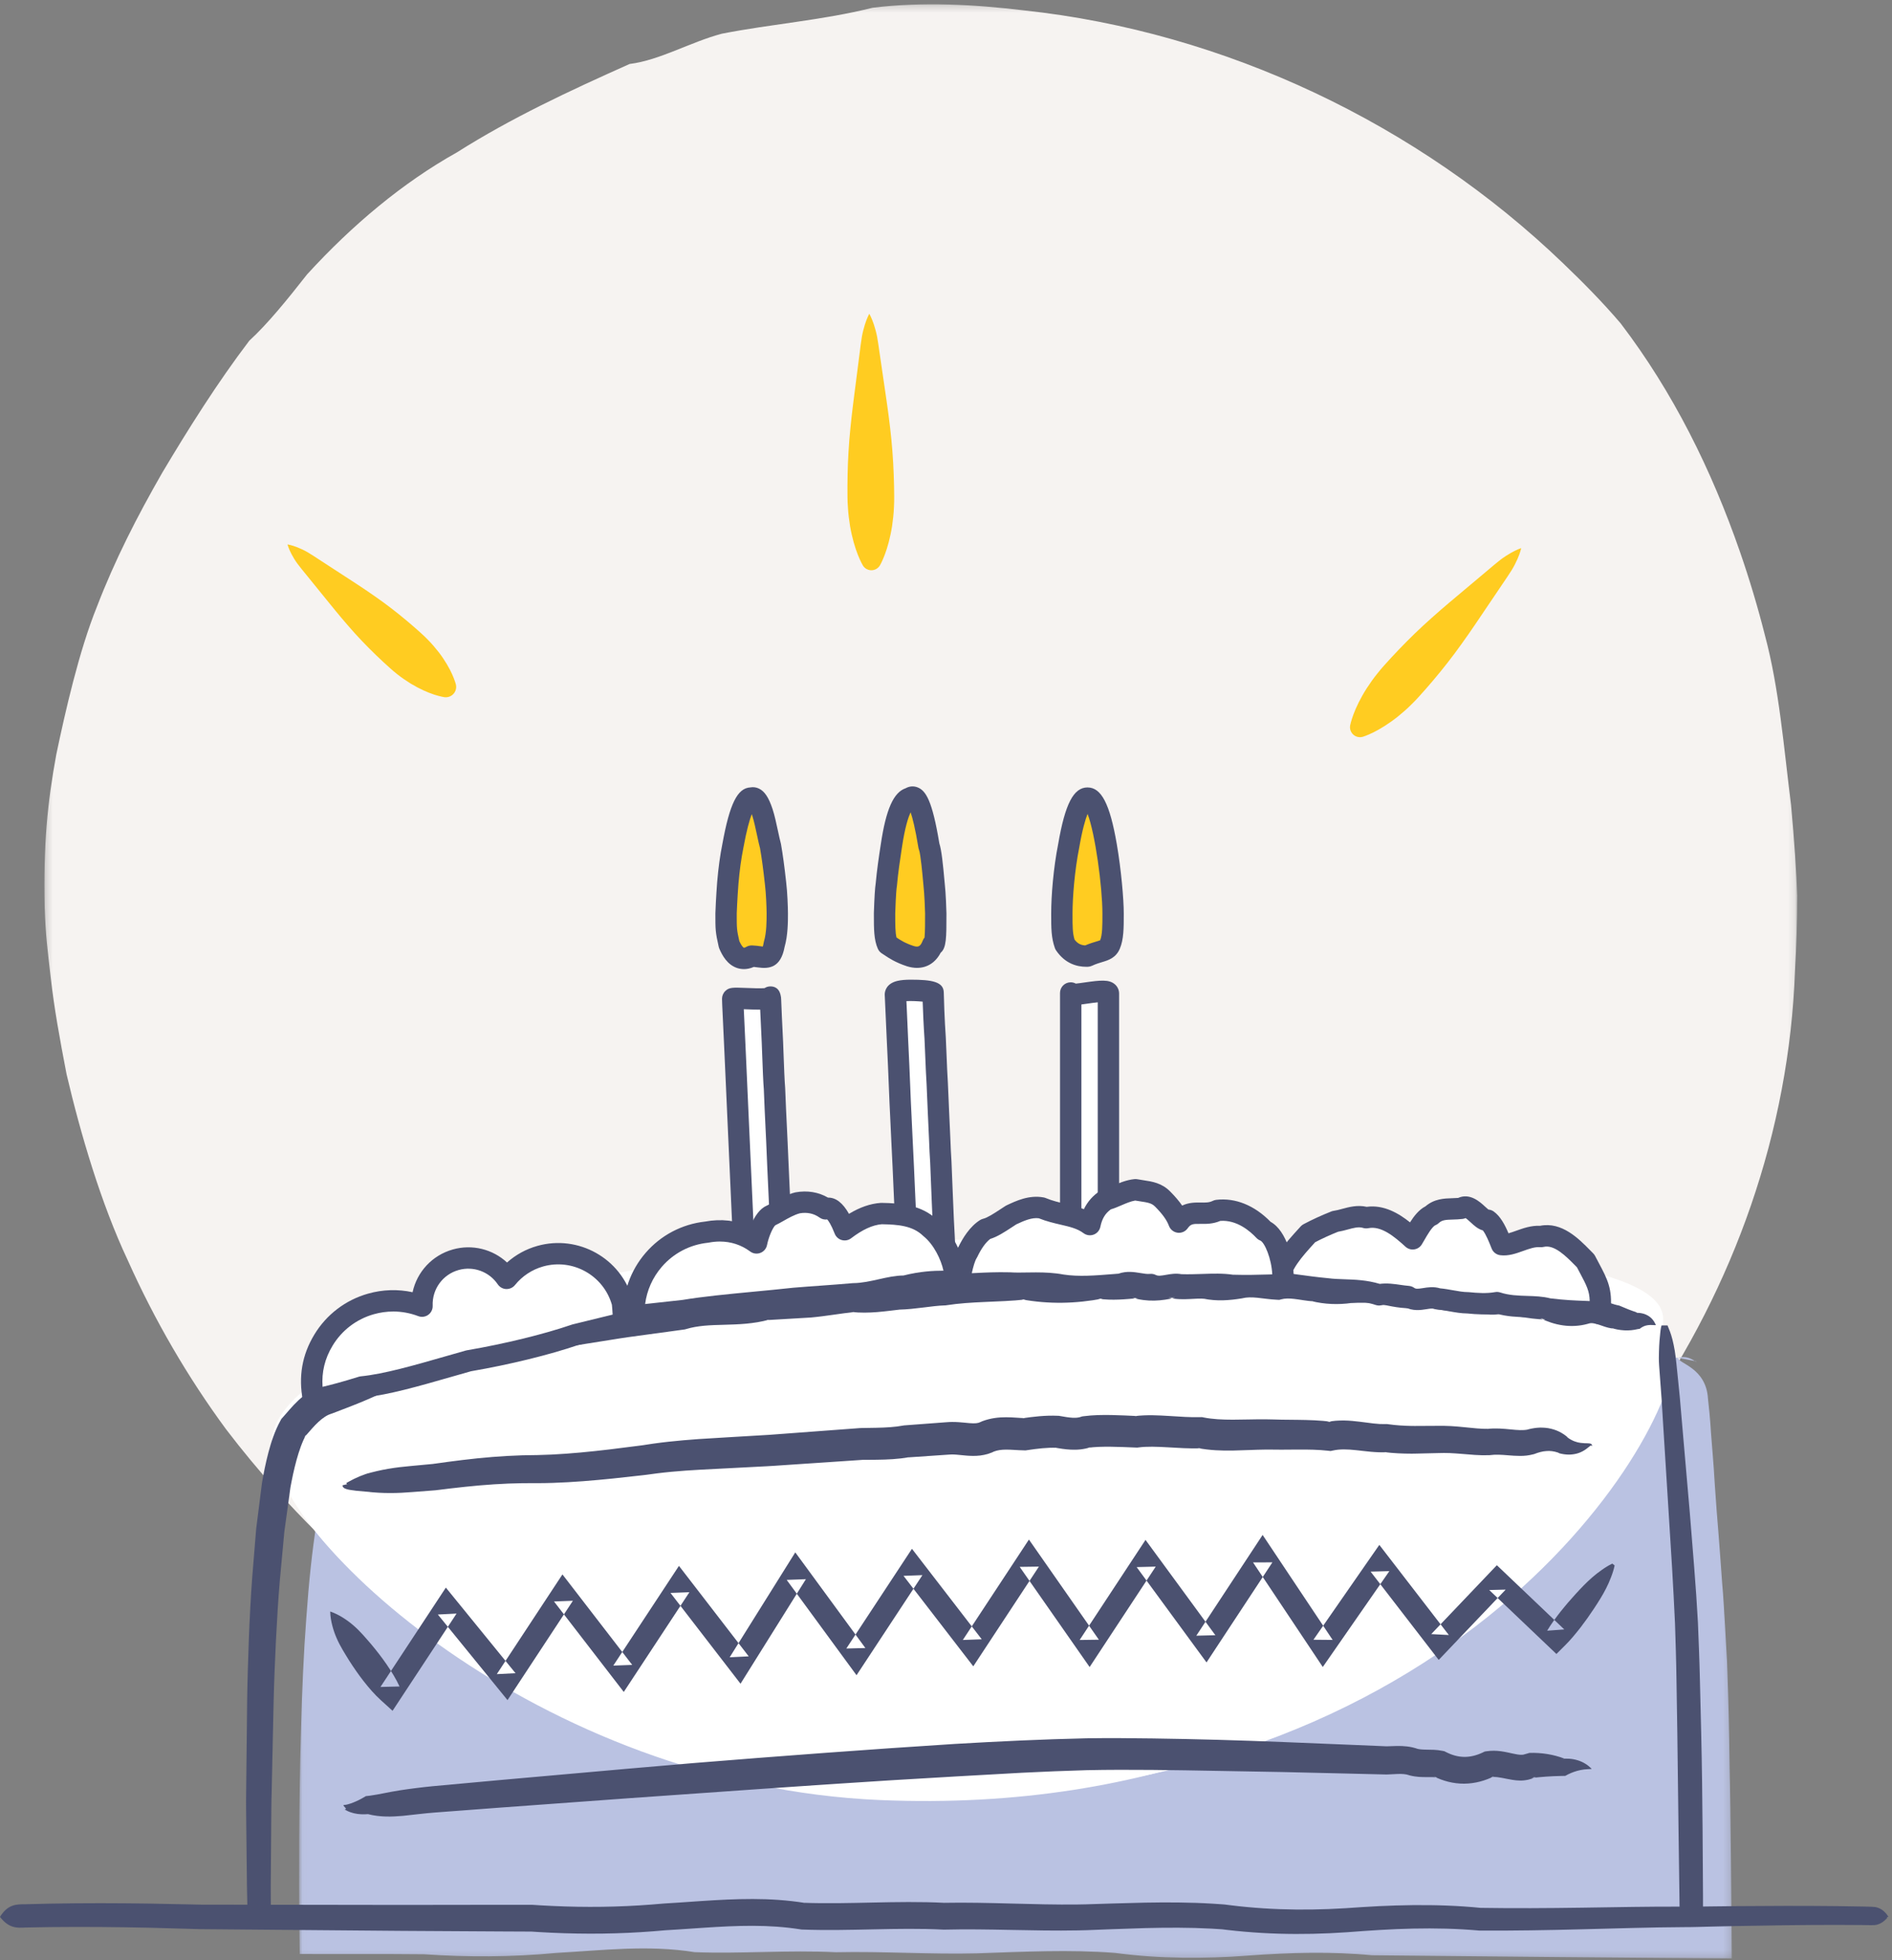 <svg width="277" height="287" viewBox="0 0 277 287" xmlns="http://www.w3.org/2000/svg" xmlns:xlink="http://www.w3.org/1999/xlink"><rect x="0" y="0" width="277" height="287" fill="#808080" stroke="none"/><title>Page 1</title><defs><path id="a" d="M256.865.248H.247v260.854h256.618z"/><path id="c" d="M.018 93.79h209.767V.374H.018z"/></defs><g fill="none" fill-rule="evenodd"><g transform="translate(6.253 .377)"><mask id="b" fill="#fff"><use xlink:href="#a"/></mask><path d="M256.865 130.8c-.002 3.648-.106 7.31-.323 10.97-1.653 46.987-32.392 90.805-75.444 109.07-2.603 1.1-5.25 2.12-7.937 3.054-2.686.934-5.413 1.783-8.177 2.543-11.053 3.04-22.694 4.665-34.714 4.665-20.607 0-40.098-4.773-57.43-13.273-4.332-2.126-8.53-4.484-12.575-7.06-9.5-6.58-18.268-14.303-26.01-22.932-2.582-2.876-5.048-5.853-7.39-8.92-5.67-7.695-10.494-16.023-14.41-24.765C8.54 175.843 5.53 165.6 3.49 156.89c-1.02-5.32-1.796-9.55-2.32-14.165-.453-3.98-.75-6.157-.886-10.267-.196-9.172.405-15.308 1.708-22.383 1.304-6.228 3.31-15.09 5.93-21.584 2.62-6.826 5.85-13.157 9.6-19.692 3.752-6.296 8.023-13.112 12.723-19.29 2.684-2.463 5.51-5.95 8.463-9.714 6.61-7.232 13.994-13.422 21.933-17.86 7.94-5.033 16.44-8.995 25.283-12.944 4.42-.546 8.93-3.224 13.497-4.43 7.272-1.432 14.66-1.95 22.066-3.8 7.408-.915 14.837-.49 22.194.385 14.715 1.583 29.145 5.746 42.547 12.06 13.4 6.316 25.776 14.785 36.38 24.98 2.953 2.834 5.764 5.677 8.406 8.778 7.686 10.074 13.33 21.488 17.49 33.5 1.386 4.003 2.6 8.07 3.638 12.175 2.095 7.828 2.75 16.33 3.823 24.836.47 5.064.806 10.2.902 13.326" fill="#F6F3F1" mask="url(#b)"/></g><g transform="translate(43.77 192.96)"><mask id="d" fill="#fff"><use xlink:href="#c"/></mask><path d="M204.578 6.358c0 .326-.908-.982-2.667-.524-.88.02-1.97-.124-3.27-.59-1.297-.113-2.8-1.283-4.502-.69-1.702.462-3.603.3-5.694-.738-2.092-.01-4.375-.67-6.843-.86-1.232.367-2.512-.188-3.837-.152-1.325.007-2.695-.276-4.11-.416-1.414-.16-2.872-.723-4.375-.33-1.502.12-3.047-.21-4.635-.585-1.588-.265-3.218-.276-4.89-.19-1.672.227-3.386.176-5.14-.267-1.755-.12-3.55-.754-5.385-.27-1.834-.084-3.71-.65-5.623-.2-1.594.25-3.216.377-4.864.02-1.647-.193-3.322.263-5.023-.14-1.7.414-3.427.557-5.18.014-1.752.14-3.53.34-5.332.07-3.606.676-7.31.794-11.11.08-3.803.405-7.7.216-11.688.826-2.256.08-4.498.567-6.723.603-2.225.25-4.432.59-6.62.34-2.187.212-4.354.617-6.498.802-2.143.185-4.264.297-6.358.367-4.188 1.148-8.27.19-12.225 1.39-2.966.374-5.858.768-8.667 1.18-2.81.414-5.536.846-8.17 1.297-5.264 1.036-10.157 1.852-14.595 2.92-4.436 1.043-8.42 2.306-11.864 3.336-3.446 1.803-6.354 2.82-8.644 3.72-2.29.667-3.96 3.046-4.932 4.077-1.03 1.81-1.857 4.683-2.518 8.44-.33 2.056-.62 4.266-.873 6.626-.253 2.36-.47 4.87-.655 7.525C.695 48.985.45 54.48.29 60.673c-.16 5-.233 11.203-.26 15.88-.026 5.066-.007 8.85.02 11.897.025 2.77.058 4.49.058 4.682 5.804.034 11.884-.025 18.17.04 6.29.428 12.783.432 19.416-.194 6.633-.364 13.405-1.22 20.245-.107 6.838.26 13.748-.342 20.657.01 6.91-.15 13.82.33 20.66.16 6.84-.234 13.61-.576 20.243-.062 6.633.87 13.128.88 19.415.39 6.288-.464 12.368-.605 18.17-.05 11.61.132 43.856.424 52.7.473 0-.074-.014-1.137-.042-5.264-.014-1.96-.032-2.867-.053-5.86-.022-1.595-.047-5.197-.076-6.54-.028-3.02-.06-5.776-.098-7.445-.037-1.742-.077-3.524-.122-6.987-.044-2.93-.093-4.204-.145-6.285-.054-1.567-.11-3.482-.17-5.088-.063-1.25-.16-2.65-.282-5.033-.12-1.926-.268-4.813-.43-6.44-.164-2.528-.342-4.522-.526-7.13-.184-2.213-.374-4.602-.56-7.416-.187-3.3-.37-4.978-.538-7.32-.168-2.667-.323-3.94-.455-5.166-.265-4.574-4.38-5.133-4.38-5.98l2.668.524z" fill="#BAC2E2" mask="url(#d)"/></g><path d="M243.497 193.11c0 13.7-33.474 73.883-114.63 70.444-50.04-2.12-89.067-38.667-89.067-52.368 0-13.7 49.94-29.67 100.025-29.67 50.086 0 103.672.406 103.672 11.594" fill="#FFF"/><path d="M245.188 197.725c0 13.7-34.53 68.642-115.685 65.203-50.04-2.12-92.015-38.988-89.067-52.368 1.654-7.507 48.906-21.555 98.992-21.555 50.085 0 105.76-2.468 105.76 8.72" fill="#FFF"/><path d="M126.334 82.795s-.347-.573-.742-1.577c-.4-1.004-.834-2.44-1.135-4.164-.133-.863-.268-1.797-.318-2.786-.08-.99-.064-2.033-.067-3.112.006-1.08.026-2.195.07-3.33.05-1.133.112-2.285.207-3.437.102-1.154.208-2.306.338-3.44.134-1.135.265-2.25.41-3.332l.758-5.908c.116-.864.197-1.657.322-2.36.12-.702.293-1.315.446-1.82.315-1.01.646-1.59.646-1.59s.34.574.672 1.578c.162.503.344 1.113.477 1.813.135.702.23 1.493.36 2.355l.86 5.894c.164 1.077.314 2.19.467 3.323.15 1.133.275 2.283.396 3.433.115 1.15.198 2.3.264 3.434.065 1.133.104 2.25.13 3.328.014 1.08.047 2.122-.013 3.112-.034.99-.153 1.926-.272 2.79-.27 1.73-.68 3.173-1.063 4.184-.378 1.01-.715 1.59-.715 1.59-.404.694-1.295.93-1.99.525-.215-.128-.39-.306-.51-.505M197.673 106.203s.123-.647.495-1.64c.37-.992.996-2.32 1.915-3.768.47-.712.99-1.477 1.606-2.225.594-.765 1.295-1.508 2.006-2.29.718-.773 1.47-1.564 2.253-2.35.783-.787 1.59-1.575 2.422-2.342.837-.763 1.677-1.522 2.522-2.253.848-.728 1.683-1.445 2.504-2.126l4.463-3.75c.657-.546 1.24-1.062 1.797-1.485.554-.426 1.086-.752 1.533-1.012.9-.516 1.526-.71 1.526-.71s-.13.642-.547 1.59c-.214.473-.482 1.036-.847 1.63-.363.598-.815 1.233-1.288 1.944-.955 1.414-2.07 3.063-3.262 4.83-.59.89-1.216 1.794-1.852 2.713-.637.918-1.304 1.832-1.975 2.744-.675.908-1.375 1.793-2.074 2.656-.7.86-1.407 1.69-2.102 2.487-.702.788-1.368 1.563-2.067 2.236-.677.69-1.384 1.286-2.043 1.83-1.342 1.065-2.598 1.828-3.548 2.3-.947.473-1.578.663-1.578.663-.774.233-1.59-.206-1.823-.98-.07-.23-.078-.47-.037-.693M65.074 102.08s-.152-.02-.413-.08c-.27-.048-.63-.162-1.097-.3-.912-.295-2.126-.82-3.433-1.612-.645-.407-1.33-.86-2.003-1.4-.68-.53-1.343-1.152-2.036-1.785-.686-.64-1.388-1.312-2.084-2.012-.694-.7-1.39-1.425-2.064-2.173-.67-.753-1.337-1.51-1.976-2.273-.637-.766-1.264-1.52-1.86-2.263l-3.273-4.034c-.476-.594-.928-1.12-1.294-1.625-.37-.5-.647-.99-.867-1.4-.435-.827-.583-1.41-.583-1.41s.596.086 1.464.43c.432.177.946.4 1.484.716.54.31 1.112.706 1.752 1.116l4.356 2.833c.802.514 1.617 1.058 2.445 1.612.828.556 1.65 1.14 2.47 1.727.813.592 1.606 1.208 2.377 1.825.77.617 1.51 1.245 2.22 1.86.702.624 1.39 1.217 1.987 1.84.607.61 1.13 1.246 1.604 1.843.925 1.218 1.572 2.37 1.962 3.246.186.448.337.795.414 1.06.088.253.123.402.123.402.192.82-.316 1.638-1.135 1.83-.18.042-.365.05-.538.03" fill="#FFCC21"/><path d="M48.34 235.944c.713.245 1.322.566 1.888.918.565.354 1.08.744 1.56 1.16.96.832 1.748 1.788 2.563 2.726.797.952 1.557 1.93 2.257 2.952.35.51.686 1.032 1.006 1.565.317.535.616 1.083.88 1.658l-2.792.07 8.3-12.61 1.274-1.936 1.464 1.8 8.735 10.732-2.74.138 8.3-12.61 1.31-1.99 1.456 1.887 8.758 11.36-2.767.103 8.3-12.61 1.31-1.99 1.457 1.887 8.757 11.36-2.787.136 8.275-13.234 1.33-2.127 1.483 2.023 8.78 11.984-2.79.07 8.298-12.608 1.31-1.993 1.457 1.888 8.758 11.36-2.767.102 8.3-12.608 1.378-2.096 1.436 2.056 8.804 12.61-2.814.038 8.298-12.61 1.346-2.043 1.446 1.974 8.78 11.983-2.79.07 8.298-12.608 1.41-2.144 1.425 2.136 8.826 13.234-2.81-.026 8.32-11.983 1.326-1.907 1.417 1.84 8.758 11.358-2.577-.134 8.436-8.856 1.172-1.23 1.23 1.17 8.645 8.234-2.512.185c.585-.982 1.266-1.89 1.96-2.786.36-.437.712-.883 1.082-1.313.37-.43.746-.857 1.13-1.276.77-.837 1.55-1.668 2.422-2.425.44-.38.89-.744 1.382-1.08.48-.346.992-.666 1.56-.943l.344.27c-.13.616-.315 1.19-.533 1.74-.206.558-.452 1.087-.71 1.604-.52 1.033-1.137 1.99-1.76 2.942-.314.475-.634.944-.963 1.407-.328.463-.674.912-1.01 1.37-.7.89-1.414 1.772-2.223 2.58l-1.322 1.32-1.192-1.135-8.644-8.23 2.403-.06-8.435 8.857-1.367 1.435-1.21-1.57-8.76-11.358 2.744-.07-8.322 11.984-1.424 2.05-1.385-2.077-8.827-13.235 2.835-.008-8.3 12.608-1.344 2.044-1.447-1.973-8.782-11.984 2.793-.072-8.3 12.61-1.378 2.094-1.435-2.056-8.804-12.61 2.814-.038-8.298 12.608-1.31 1.992-1.457-1.888-8.758-11.36 2.767-.102-8.3 12.61-1.345 2.043-1.447-1.973-8.78-11.984 2.812-.103-8.275 13.234-1.296 2.072-1.492-1.936-8.76-11.358 2.768-.104-8.298 12.61-1.31 1.99-1.457-1.888-8.758-11.358 2.766-.104-8.298 12.61-1.275 1.936-1.464-1.8-8.735-10.732 2.74-.138-8.3 12.608-1.07 1.627-1.72-1.558c-.47-.424-.902-.874-1.317-1.338-.412-.465-.807-.943-1.19-1.43-.762-.976-1.466-1.996-2.133-3.04-.65-1.06-1.323-2.1-1.827-3.267-.253-.583-.47-1.19-.636-1.836-.165-.645-.29-1.322-.307-2.076M0 280.658c1.136-1.85 2.398-1.844 3.625-1.848l3.696-.09c2.463-.046 4.923-.064 7.383-.065 2.46 0 4.92.024 7.378.06l7.316.15 29.4.043 14.715-.02h3.676l.46.002h.23l.337.018.918.06 1.8.093c2.41.113 4.822.153 7.232.12 2.41-.032 4.816-.14 7.215-.328l1.87-.156 1.824-.112 3.662-.25c2.457-.162 4.952-.3 7.478-.294 2.525.003 5.085.168 7.632.574l-.24-.024c6.72.256 13.62-.347 20.683.01l-.143-.003c6.66-.12 13.207.326 19.65.245l1.193-.022 1.227-.04 2.453-.078 4.934-.13c3.298-.06 6.623-.05 9.96.152l1.253.085.313.022.238.022.152.02.61.077c.814.103 1.573.186 2.38.26 1.595.15 3.195.255 4.8.315 3.204.12 6.423.064 9.638-.134 1.586-.104 3.28-.23 4.92-.305 1.655-.08 3.313-.13 4.974-.15 3.322-.033 6.66.074 9.995.408l-.14-.007c4.95.08 9.908.046 14.877-.026 4.97-.067 9.95-.18 14.957-.154l.94.007.894-.01 1.87-.026 3.738-.042 7.476-.04c2.492-.002 4.985.008 7.48.035l3.747.06c.626.026 1.254.007 1.882.078.314.058.627.174.937.375.154.104.31.217.462.38.077.078.153.152.228.254.038.05.077.09.114.15l.058.09c.012.017.013.03.033.05l.022.03c-.01-.01.078.07.057.11h-.187c-.028.036.054.106.035.095l-.006.02c.002.013-.017.023-.023.036l-.058.07c-.04.052-.078.083-.118.127-.08.087-.158.15-.237.217-.158.143-.313.24-.47.33-.31.174-.62.27-.926.308-.615.034-1.23-.01-1.85-.007l-3.716-.02c-2.48 0-4.963.018-7.447.048l-7.45.12-3.725.084-1.862.047-.97.02-.927.005c-4.945.027-9.914.193-14.894.316-4.98.128-9.974.218-14.976.19h-.06l-.08-.007c-3.185-.284-6.4-.353-9.624-.285-1.61.034-3.226.102-4.84.198-1.628.093-3.2.216-4.88.34-3.316.227-6.652.308-9.99.207-1.667-.05-3.336-.147-5.002-.293-.823-.07-1.69-.16-2.5-.255l-.61-.073-.152-.02-.04-.003c.032.002-.094-.01.065.005h-.02l-.074-.006-.3-.02-1.197-.074c-3.2-.172-6.428-.16-9.673-.08l-4.882.163-2.454.095-1.227.048-1.263.032c-6.65.125-13.19-.274-19.626-.112h-.07l-.073-.003c-6.705-.348-13.58.25-20.632-.008l-.117-.005-.125-.02c-2.293-.364-4.637-.52-7.01-.523-2.376-.008-4.777.123-7.21.286l-3.67.248-1.844.113-1.793.152c-2.487.195-4.978.306-7.468.34-2.49.033-4.98-.01-7.464-.125l-1.87-.098-.917-.06-.114-.007-.06-.004-.027-.002c-.107-.004.114.003.08.002H77.153l-3.674-.017-14.687-.086-29.4-.25-7.38-.206c-2.442-.052-4.883-.094-7.323-.11-2.44-.016-4.88-.015-7.318.012l-3.653.063c-1.223.07-2.41.14-3.72-1.557" fill="#4B5170"/><path d="M138.522 187.73c0-.37-5.518.708-5.518.248 0 .85-.12-2.71-.298-6.62-.09-2.58-.194-4.4-.306-7.062-.112-2.703-.23-5.073-.35-7.502-.12-2.847-.24-4.652-.35-7.682-.112-2.902-.216-4.97-.306-6.882-.18-4.14-.298-6.707-.298-6.62 0-1.055 5.518-.456 5.518-.248 0 .527.12 4.133.298 6.62.09 1.864.194 5.068.306 6.67.055 1.236.113 2.64.172 4.02.058 1.38.118 2.735.178 3.873.06 1.644.12 2.777.178 3.62.06 1.53.116 3.02.172 4.3.112 2.712.216 5.326.306 6.645.178 4.23.298 6.976.298 6.62" fill="#FFF"/><path d="M132.706 146.58c.013.23.024.478.036.74.053 1.148.126 2.804.214 4.843l.054 1.143c.076 1.61.162 3.408.252 5.745.063 1.728.13 3.053.196 4.402.05 1.02.102 2.052.154 3.277l.04.793c.105 2.157.21 4.3.31 6.71.043 1.016.085 1.91.125 2.773.065 1.395.125 2.7.18 4.298.077 1.664.144 3.28.194 4.51l.028.646c.447-.047.94-.107 1.313-.15.406-.05.76-.093 1.077-.128l-.008-.184c-.053-1.165-.124-2.83-.208-4.823-.082-1.195-.177-3.53-.28-6.002l-.026-.644c-.056-1.28-.114-2.772-.172-4.304-.064-.903-.123-2.104-.178-3.624-.06-1.117-.118-2.478-.178-3.863l-.058-1.374c-.04-.918-.077-1.82-.114-2.645-.072-1.024-.14-2.714-.207-4.35-.035-.85-.068-1.664-.1-2.314-.12-1.68-.218-3.96-.267-5.4-.745-.07-1.71-.114-2.377-.076zm4.253 41.15h.004-.005zm1.56 0h.002-.003zm-3.977-.025c.016.088.025.18.025.273 0-.095-.01-.186-.025-.273zm2.416.025c0 .307.088.577.227.8-.107-.22-.18-.487-.223-.8h-.005zm-3.973 1.938c-.96 0-1.33-.635-1.478-1.24-.036-.118-.058-.237-.066-.355-.026-.2-.034-.378-.04-.508l-.067-1.622c-.05-1.227-.116-2.838-.192-4.514-.057-1.6-.117-2.896-.18-4.28-.042-.865-.084-1.765-.127-2.788-.1-2.4-.203-4.536-.31-6.685l-.04-.807c-.05-1.226-.102-2.25-.152-3.263-.067-1.36-.134-2.698-.198-4.437-.09-2.324-.175-4.113-.25-5.716l-.055-1.15c-.165-3.825-.277-6.243-.295-6.558-.003-.045-.005-.09-.005-.136v-.003c0-.03 0-.056.002-.084.024-.446.254-1.54 1.89-1.913.5-.114 1.125-.17 1.913-.17 3.138 0 4.84.307 4.84 1.922 0 .467.117 4.048.293 6.508.034.693.068 1.515.103 2.374.062 1.538.133 3.28.204 4.297.04.87.078 1.773.117 2.694l.058 1.372c.058 1.374.118 2.724.176 3.857.056 1.51.114 2.678.177 3.595.06 1.574.12 3.06.175 4.338l.027.648c.1 2.45.195 4.767.276 5.96.083 1.945.246 5.8.286 6.512.01.07.015.142.015.214 0 .85-.68 1.576-1.53 1.593-.246.005-.454-.028-.64-.098-.444.03-1.198.122-1.74.187-1.38.167-2.29.277-2.946.237-.07.01-.138.016-.198.017h-.045zM245.928 281.35l-.184-13.632c-.05-4.097-.11-8.877-.175-13.998-.042-2.56-.083-5.203-.125-7.89l-.038-2.023-.05-2.01c-.04-1.35-.083-2.708-.124-4.065l-.202-4.087-.222-4.003c-.166-2.69-.33-5.34-.49-7.903-.318-5.114-.617-9.887-.873-13.977-.062-1.023-.12-2.002-.178-2.934l-.194-2.617c-.06-.83-.12-1.607-.172-2.326-.057-.782-.03-1.4-.02-2.002.03-1.188.122-2.115.193-2.754.037-.316.066-.596.112-.787.04-.19.074-.277.074-.277h.876l.355.888c.237.63.5 1.574.698 2.77.102.59.173 1.295.247 1.947l.238 2.32.266 2.668c.08.93.164 1.908.25 2.928l1.21 13.945.63 7.85c.1 1.357.2 2.726.303 4.1l.252 4.084.16 4.113.07 2.06c.02.677.037 1.352.055 2.024l.192 7.9c.12 5.127.17 9.898.202 13.997.026 4.107.05 7.53.064 9.926v3.756l-3.4.01z" fill="#4B5170"/><path d="M242.42 193.912l.017.053c0 .025-.074.057-.08.052-.048.01-.092.004-.125.003l-.213-.01c-.14-.003-.26-.02-.383-.014-.244.006-.462.034-.654.083-.193.054-.36.117-.51.203-.15.082-.285.178-.413.277l-.277.038c-.653.165-1.327.22-1.982.184-.328-.012-.65-.065-.97-.115-.316-.06-.626-.142-.933-.227l.435.095c-.32-.025-.616-.07-.864-.136-.252-.063-.477-.134-.676-.202-.404-.137-.738-.258-1.028-.34-.146-.043-.277-.074-.396-.094-.12-.024-.225-.034-.318-.036-.19-.005-.33.02-.48.07l-.072.022-.05.014c-1.18.327-2.447.395-3.64.22-1.197-.17-2.313-.56-3.33-1.056l.8.19c-1.357-.01-2.574-.215-3.718-.396-1.144-.186-2.22-.363-3.26-.438l.673-.07c-.835.247-1.644.23-2.262.164-.63-.066-1.128-.162-1.536-.2-.096-.007-.196-.017-.28-.018-.044 0-.09-.005-.127-.003h-.192c-.225.004-.617-.008-.887-.026-.588-.037-1.14-.104-1.665-.17-.525-.068-1.022-.136-1.497-.185l-.423-.047-.456-.066-.81-.146c-1.01-.203-1.73-.268-2.23-.123l-.14.04-.193.016c-1 .08-1.953.003-2.837-.13-.442-.066-.87-.147-1.287-.233l-.615-.133-.3-.07-.15-.034-.038-.008h-.005c-.13-.027.176.033.144.027h-.003l-.01-.003-.017-.002-.075-.01-.526-.073-.53-.052c-.357-.028-.718-.046-1.083-.054-.73-.016-1.48.005-2.243.048l.163-.015c-1.928.276-3.963.2-5.89-.285l.35.055c-1.097-.075-2.012-.272-2.8-.36-.39-.047-.748-.07-1.07-.063-.32.008-.604.048-.867.118l-.29.078-.312-.014c-1.12-.05-2.08-.22-2.92-.297-.844-.083-1.548-.074-2.144.072l-.06.015-.09.014c-.858.14-1.76.25-2.706.276-.944.025-1.932-.043-2.91-.25l.192.032c-.563-.067-1.294-.015-2.18.032-.878.042-1.947.07-3.082-.198l.974-.003c-.952.234-1.97.408-3.042.432-1.07.027-2.19-.11-3.252-.44l.788.09c-1.724.137-3.69.373-5.81.065l.7-.013c-1.94.368-3.922.586-5.92.612-1.996.026-4.004-.14-5.976-.505l.62.025c-2.056.222-4.054.278-5.986.364-1.93.084-3.8.198-5.598.478l-.124.02-.127.004c-1.994.065-4.214.56-6.764.622l.208-.014c-2.133.236-4.5.638-7.112.356l.464.003c-2.02.2-4.14.603-6.427.808l-6.51.383.45-.075c-.573.15-1.147.28-1.72.377-.572.094-1.14.166-1.698.218-1.117.102-2.196.13-3.223.16-1.028.026-2.008.054-2.93.14-.46.046-.908.108-1.342.182l-.638.133-.615.166-.21.057-.157.022-5.45.744-2.724.372c-.858.116-1.807.28-2.705.42l-5.46.866-.342.055-.042.006-.02.003h-.012c.03-.005-.083.015.067-.01l-.085.015-.17.033-.678.133-1.367.263-2.722.515-5.396 1.04c-.893.178-1.78.366-2.662.56l-1.316.303-1.333.32c-1.744.427-3.5.91-5.248 1.415l-5.286 1.57.385-.157c-1.453.754-2.94 1.442-4.436 2.064-1.493.625-3.003 1.18-4.428 1.735l-.188.064c-.14.05-.287.098-.438.17-.15.074-.307.155-.465.26-.318.202-.644.462-.97.763-.326.3-.65.642-.983 1.016l-.515.59c-.176.203-.373.43-.6.675l.3-.41c-.578 1.022-1.03 2.353-1.405 3.702-.187.68-.355 1.374-.51 2.078l-.218 1.063-.104.535-.05.27-.012.065-.003.017c.005-.032-.016.097.01-.068l-.005.035-.02.14-.612 4.47-.154 1.118-.076.558-.04.28v.017l.008-.075-.003.035-.007.07-.013.14-.207 2.247-.416 4.494c-.13 1.442-.233 2.958-.33 4.44-.19 2.98-.334 5.968-.45 8.96-.053 1.493-.114 3.005-.143 4.484l-.098 4.51-.197 9.023-.026 1.128-.015 1.09-.017 2.257-.035 4.512-.033 4.506.015 4.512-3.4.016-.1-4.51-.05-4.52-.05-4.51-.024-2.257-.005-1.166.01-1.127.1-9.024.048-4.514c.016-1.53.06-3.023.1-4.538.082-3.02.195-6.042.357-9.068.083-1.52.167-3.008.29-4.563l.367-4.497.184-2.25.033-.373.036-.28.07-.56.142-1.118.566-4.478.018-.14.036-.228.05-.286.104-.574.224-1.15c.16-.766.337-1.536.54-2.308.418-1.548.904-3.102 1.794-4.714l.11-.198.192-.21c.14-.152.297-.333.474-.54l.55-.634c.383-.436.8-.884 1.267-1.32.466-.434.983-.858 1.576-1.24.292-.193.613-.37.948-.532.337-.162.7-.296 1.074-.414l-.188.064c1.5-.588 2.933-1.125 4.333-1.717 1.4-.588 2.76-1.226 4.092-1.924l.18-.095.205-.06c3.504-1.064 7.07-2.178 10.73-3.09l1.355-.33 1.376-.322c.916-.208 1.832-.405 2.746-.593 1.827-.377 3.648-.72 5.46-1.06l2.712-.512 1.347-.26.68-.13.17-.034.246-.044.34-.055 5.462-.864c.924-.14 1.79-.294 2.76-.427l2.754-.376 5.507-.75-.367.08.875-.237.872-.183c.578-.1 1.15-.177 1.714-.23 1.125-.107 2.203-.133 3.23-.16 1.03-.028 2.008-.057 2.94-.142.465-.043.917-.102 1.36-.173.442-.077.87-.174 1.29-.282l.246-.063.21-.012 6.383-.37c2.002-.18 4.123-.564 6.39-.782l.242-.022.223.027c1.81.22 3.87-.07 6.126-.324l.11-.01.098-.002c1.96-.017 4.173-.49 6.682-.585l-.25.023c4.14-.62 8.13-.427 11.787-.808l.32-.033.302.058c3.382.65 6.883.59 10.327-.053l.358-.067.34.054c1.422.223 3.037.076 4.856-.072l.41-.034.378.122c1.21.386 2.567.33 4.065-.036l.495-.12.48.117c.505.124 1.136.14 1.93.102.79-.03 1.745-.114 2.855.016l.105.013.087.02c1.23.278 2.605.213 4.112-.02l-.15.03c.618-.143 1.238-.207 1.823-.217.587-.01 1.14.03 1.66.084 1.034.11 1.935.27 2.698.308l-.603.064c.614-.16 1.235-.228 1.818-.236.584-.008 1.13.04 1.636.105 1.008.134 1.87.32 2.577.368l.188.013.165.044c1.42.37 2.898.446 4.39.25l.09-.012.072-.003c.834-.04 1.685-.057 2.552-.03.434.014.87.04 1.312.08l.662.072.66.096.074.01.182.036.036.01.142.033.283.067.555.127c.366.08.724.15 1.07.207.695.112 1.35.162 1.945.12l-.333.055c.745-.19 1.503-.224 2.16-.17.667.05 1.246.168 1.76.268l.718.138.312.048.35.042c.553.063 1.08.14 1.582.21.5.07.976.13 1.42.163.248.017.373.026.665.028h.015-.062H215.802l.26.01c.176.006.334.022.494.037.624.07 1.144.174 1.542.216.41.05.654.026.818-.015l.376-.096.296.023c2.505.204 4.798.863 6.708.89l.437.006.362.182c1.483.75 3.005 1.022 4.418.64l-.12.038c.295-.094.594-.172.902-.213.304-.04.61-.055.9-.04.293.012.574.05.832.1.263.05.507.113.73.18.455.135.846.285 1.173.398.167.057.31.104.432.14l.275.077.435.095c.438.194.875.372 1.313.546.44.17.88.334 1.34.475l-.276.04c.335-.01.67.002.998.084.326.068.635.21.905.372.133.088.257.183.37.285.112.1.21.218.297.333.09.117.17.228.23.354l.09.178c.02.032.028.052.04.078.02.013-.024.02.003.04l.038-.03z" fill="#4B5170"/><path d="M50.757 217.323c.01.01.072.126.03-.033-.082-.113-.057-.097-.084-.125.003-.028.035-.048.084-.077.09-.057.21-.118.327-.18.238-.125.492-.27.75-.392.518-.252 1.06-.484 1.62-.672l.208-.07.106-.036.026-.01h.006l.004-.002.058-.007.012-.005.05-.013.41-.11c.27-.074.543-.135.815-.2.544-.125 1.09-.238 1.64-.33 1.094-.19 2.195-.316 3.298-.413l3.308-.31-.094.01c2.87-.406 5.78-.788 8.72-1.023 1.472-.118 2.95-.203 4.432-.247.738-.02 1.496-.028 2.2-.035.685-.015 1.386-.038 2.09-.072 2.813-.137 5.643-.42 8.484-.755l4.27-.538.535-.07.21-.03.266-.043 1.112-.167c.74-.104 1.477-.195 2.215-.277 1.474-.162 2.943-.285 4.403-.39l4.32-.263 4.324-.256 1.08-.064.495-.028.54-.04 2.16-.16 8.64-.644 2.16-.16 2.325-.04c1.403-.028 2.718-.1 3.928-.326l.107-.02.224-.017 5.89-.442.467-.032.208-.01.283-.004c.202-.004.353.002.507.008l.452.025c.58.04 1.09.1 1.52.136.43.038.777.043 1.038.014.128-.016.238-.04.34-.065.094-.03.185-.07.276-.11l.246-.11.01-.005c.584-.22 1.193-.374 1.787-.464.593-.09 1.17-.12 1.706-.118 1.074.005 2 .114 2.734.126l-.385.026c1.64-.232 3.365-.453 5.255-.366l.153.007.147.028c.668.122 1.28.22 1.795.25.516.028.907-.016 1.2-.115l.227-.078.21-.027c1.433-.188 2.77-.198 4.063-.177 1.293.025 2.545.09 3.78.148l-.402.017c1.854-.227 3.55-.118 5.135-.024 1.586.102 3.075.207 4.5.172l.26-.007.246.05c2.637.524 5.71.254 9.012.27l1.24.024 1.15.03 2.358.025c1.603.02 3.274.064 4.983.284l-.707.03c.43-.083.86-.144 1.283-.18.42-.032.834-.044 1.24-.04.807.014 1.568.092 2.284.18l2.022.256c.316.034.622.06.92.08.293.014.577.017.852.012l.22-.004.143.02c1.128.163 2.293.234 3.492.256l.443.002.47-.002.938-.005 1.88-.01.936-.002c.37.004.707.017 1.044.037.673.037 1.326.1 1.958.163 1.26.128 2.445.263 3.51.242l-.18.014c1.275-.15 2.463-.027 3.47.07.505.05.97.094 1.378.1.206.007.393-.004.568-.01.175-.01.33-.033.478-.06l-.14.042c.492-.156 1.013-.253 1.547-.31.536-.052 1.09-.03 1.637.05.546.097 1.086.252 1.578.492.494.238.946.538 1.332.89l-.19-.105c.232.16.467.342.73.465.257.147.537.24.848.328.156.03.32.072.49.09.17.017.353.04.543.047.192.013.384 0 .608.02.11.015.23.01.375.093.076.034.103.12.116.183-.008.06-.026.114-.04.16-.03-.045-.054-.086-.08-.115-.043-.01-.054-.02-.08.003-.034.024-.107.077-.174.134-.136.12-.294.237-.46.36-.33.247-.72.463-1.152.608-.216.06-.442.14-.673.163-.232.04-.467.055-.706.06-.476 0-.948-.07-1.406-.19l-.19-.103c-.617-.207-1.183-.28-1.74-.226-.28.012-.558.07-.842.138-.285.064-.57.172-.864.28l-.048.02-.09.022c-.35.092-.7.16-1.036.2-.334.04-.66.05-.965.05-.615 0-1.172-.046-1.687-.087-1.027-.086-1.895-.138-2.656-.033l-.076.01-.105.005c-1.444.05-2.758-.092-3.99-.192-.614-.05-1.21-.095-1.787-.118-.29-.01-.58-.016-.833-.015l-.94.018-1.88.043-.94.023-.47.01-.496.007c-1.305-.002-2.646-.055-4.003-.226l.364.017c-1.67.076-3.14-.167-4.45-.298-.653-.07-1.268-.118-1.84-.116-.285.002-.56.016-.828.04-.263.028-.516.07-.762.122l-.347.072-.362-.04c-1.428-.16-2.922-.18-4.478-.17l-2.38.016-1.22-.01-1.13-.003c-1.506.015-3.07.11-4.72.14-1.646.03-3.388-.026-5.18-.368l.507.042c-1.712.052-3.358-.06-4.903-.15-1.542-.088-2.997-.146-4.26.022l-.195.025-.208-.01c-1.24-.05-2.462-.105-3.644-.12-1.18-.013-2.33.014-3.352.156l.44-.104c-1.04.36-2.077.42-2.96.375-.89-.046-1.665-.18-2.377-.303l.3.034c-1.324-.057-2.804.118-4.338.35l-.192.03-.193-.005c-1.064-.02-1.93-.117-2.656-.11-.727.002-1.29.09-1.8.286l.254-.114c-.36.184-.735.34-1.12.458-.386.11-.77.19-1.14.235-.742.086-1.406.056-1.98.013l-1.487-.14-.302-.02c-.097-.005-.198-.01-.248-.008l-.095-.003c-.028-.002-.116.005-.17.008l-.29.015-6.163.42.33-.038c-1.634.29-3.215.35-4.7.37l-1.098.01-.536.003-.268.003h-.203l-.034.002h-.017c.07-.004-.178.008.15-.008l-2.16.146-8.646.58-2.16.147-1.13.068-1.08.056-4.328.225-4.33.224c-1.423.08-2.835.174-4.235.306-.7.066-1.395.14-2.087.227l-1.033.138-.595.08-.54.063-4.335.477c-2.9.296-5.826.543-8.787.64-.738.025-1.48.037-2.24.04-.74-.003-1.427-.008-2.132.002-1.405.018-2.812.076-4.222.167-2.822.18-5.647.505-8.504.863l-.06.007-.033.004-3.313.255c-1.104.092-2.21.155-3.322.15-.555.004-1.112-.015-1.67-.046-.28-.018-.56-.03-.84-.06l-.42-.038-.05-.006h-.014c-.05.004.064-.01.052-.008h-.011l-.025-.002-.1-.01-.203-.015c-.54-.04-1.09-.09-1.662-.147-.286-.03-.578-.072-.888-.123-.157-.025-.314-.052-.5-.108-.09-.026-.196-.058-.327-.124-.086-.06-.136-.057-.256-.232-.1-.204-.034-.166-.042-.22l.6-.143zM50.258 264.34l.01-.004c.016-.012.048-.034.08-.047.064-.03.148-.043.215-.035.064.004.05-.006.08-.008l.11-.025.214-.054.41-.124c.268-.094.525-.2.773-.31.25-.106.49-.236.728-.357.235-.13.467-.258.694-.398l.58-.064c1.334-.18 2.83-.545 4.39-.783 1.563-.24 3.185-.446 4.828-.606l9.545-.873 19.093-1.695 9.55-.82 9.556-.76c6.372-.49 12.746-.97 19.126-1.408l9.574-.634c3.194-.197 6.393-.347 9.594-.497 3.206-.14 6.404-.254 9.645-.325 3.22-.052 6.444-.023 9.645.02 6.41.088 12.803.274 19.192.528l9.58.392 4.786.2.6.027.148.006h-.087.037l.075-.003.275-.007 1.234-.04c.888-.014 1.997.047 3.09.45l-.166-.052c.34.098.792.134 1.413.14.614.012 1.404-.012 2.32.177l.275.056.23.118c.875.45 1.77.7 2.67.71.898.012 1.82-.217 2.728-.652l.282-.136.246-.035c.374-.054.743-.084 1.1-.08.352.005.693.032 1.01.075.318.043.618.098.897.155l.782.17c.243.053.466.1.664.133.11.02.192.027.283.04.097.016.162.01.242.02.082.008.13-.006.198 0 .063.003.103-.01.158-.01.048-.007.084-.02.13-.023.04-.015.076-.035.122-.037l.725-.207c.876-.02 1.755.03 2.62.173.863.14 1.71.368 2.523.68l-.595.027c.844-.09 1.716-.045 2.518.21.4.123.78.294 1.123.513.17.11.338.214.487.348l.22.196c.07.05.14.16.207.152-.068.093-.2.053-.287.07l-.287.015c-.19.017-.366.02-.543.044-.353.046-.685.114-1 .2-.632.178-1.198.423-1.73.723l-.028.015-.567.012c-.758.015-1.498.045-2.228.097-.73.052-1.452.117-2.168.21l.725-.207c-.19.1-.39.19-.59.272-.205.066-.415.134-.62.182-.203.036-.417.08-.613.096-.19.012-.402.032-.58.022-.177-.007-.372-.01-.533-.03-.164-.017-.34-.033-.488-.06-.313-.045-.6-.1-.863-.154l-.742-.147c-.23-.045-.44-.078-.637-.1-.196-.024-.373-.032-.54-.033-.16.002-.308.022-.448.04l.53-.17c-.66.33-1.365.607-2.11.8-.744.196-1.527.307-2.316.313-.788.007-1.577-.092-2.332-.28-.754-.188-1.472-.463-2.142-.794l.503.175c-.354-.07-.87-.07-1.545-.063-.67.002-1.523-.005-2.44-.242l-.055-.014-.112-.037c-.414-.14-.927-.19-1.63-.166l-1.158.058-.322.014-.075.002h-.2l-.15-.002-.598-.015-4.788-.116-9.57-.224-9.563-.17c-3.188-.063-6.373-.114-9.554-.142-3.185-.023-6.348-.033-9.513.038-3.144.087-6.328.22-9.5.378l-9.54.534-9.545.564c-6.366.392-12.732.828-19.098 1.27l-19.102 1.343-19.1 1.392-9.55.72c-1.537.113-3.083.323-4.687.486-1.603.137-3.298.22-5.152-.25l.578-.063c-.345.046-.69.09-1.04.09-.35.01-.7-.008-1.05-.055-.348-.048-.692-.127-1.025-.246-.165-.06-.33-.117-.486-.203l-.232-.126c-.037-.023-.077-.044-.11-.07-.008-.01-.057-.028-.03-.032.05.004.114-.01.16-.045.022-.016.046-.04.053-.053l-.018-.005-.4-.47z" fill="#4B5170"/><path d="M162.28 187.875c0-.05-5.524.71-5.524 0V145.464c0 .578 5.523-.954 5.523 0v42.412z" fill="#FFF"/><path d="M158.32 147.068v39.55c.507-.013 1.267-.06 2.396-.166V146.75c-.506.052-1.095.136-1.492.193-.33.047-.63.09-.905.125m-.23 42.675c-1.346 0-1.895-.208-2.327-.598-.363-.327-.57-.79-.57-1.27v-42.49c0-.863.7-1.563 1.563-1.563.273 0 .53.07.752.192.364-.036.887-.11 1.273-.166 2.334-.333 3.59-.473 4.445.27.374.323.596.786.616 1.275l.002.068v42.452c0 .864-.7 1.563-1.563 1.563-.077 0-.152-.005-.224-.016l-.238.024c-1.685.175-2.868.26-3.727.26" fill="#4B5170"/><path d="M114.696 188.355c0 .302-5.517.81-5.517.25 0-.09-.12-2.154-.3-6.62-.09-2.175-.194-4.393-.306-6.78-.11-2.386-.23-4.94-.35-7.785-.12-3.026-.24-4.838-.35-7.78-.112-2.957-.216-4.435-.306-6.784-.178-3.91-.298-6.178-.298-6.62 0-.254 5.518.354 5.518-.248 0-.098.12 3.185.298 6.62.09 2.247.194 5.565.306 6.785.112 2.992.23 5.217.35 7.778.12 2.965.24 5.47.35 7.874.112 2.404.216 4.61.306 6.692.18 4.11.298 6.85.298 6.62" fill="#FFF"/><path d="M111.225 145.977zm0 .003zm0 .002v.002-.002zm0 .003v.002-.002zm-2.33 1.78l.07 1.485.164 3.534c.042 1.108.087 2.013.135 2.968.053 1.093.11 2.252.17 3.83.058 1.5.117 2.708.177 3.932.058 1.173.116 2.365.174 3.845.118 2.82.237 5.356.348 7.728l.015.324c.106 2.284.206 4.416.292 6.508.102 2.55.184 4.316.237 5.375.708-.01 1.658-.077 2.39-.163l-.234-5.328c-.074-1.735-.16-3.556-.25-5.505l-.098-2.11c-.1-2.13-.205-4.368-.308-6.956l-.096-2.017c-.086-1.788-.17-3.555-.253-5.724-.09-1.01-.167-3.136-.244-5.195l-.062-1.63c-.095-1.808-.172-3.584-.225-4.84-.59 0-1.307-.02-2.2-.056l-.206-.008zm4.24 40.52l-.002.063v-.062zm-.002.063v.002-.002zm0 .003v.002zm0 .003v.002-.002zm0 .002h.006-.007zm-2.395.14l.003.11c0-.038 0-.073-.002-.11zm-.185 1.924c-.803 0-2.938 0-2.938-1.816l-.017-.326c-.04-.804-.143-2.817-.28-6.232-.086-2.084-.185-4.21-.292-6.488l-.012-.28c-.114-2.42-.233-4.963-.352-7.793-.058-1.473-.116-2.654-.172-3.818-.06-1.236-.12-2.452-.178-3.967-.06-1.562-.116-2.71-.17-3.793-.048-.967-.093-1.883-.136-2.992l-.164-3.517c-.096-2.02-.135-2.852-.135-3.162 0-.425.18-.847.487-1.142.565-.543 1.086-.522 3.03-.446.762.03 2.096.083 2.704.033.238-.158.522-.252.83-.258.643-.017 1.403.26 1.578 1.565h.015c0 .034 0 .067-.002.1.01.092.016.187.02.288.04 1 .143 3.532.28 6.15l.062 1.657c.073 1.95.155 4.163.238 5.068.003.028.004.056.005.085.082 2.175.167 3.943.254 5.73l.096 2.034c.104 2.59.208 4.822.308 6.943l.1 2.11c.09 1.954.175 3.78.25 5.516.127 2.938.26 5.974.288 6.5.008.06.012.123.012.185v.003c-.002 1.537-1.574 1.725-2.836 1.876-.966.116-2.04.185-2.87.185z" fill="#4B5170"/><path d="M91.345 193.684c-.058-.385-.137-2.647-.245-3.03-1.46-5.174-6.835-8.185-12.008-6.727-2.015.57-3.696 1.736-4.918 3.25-1.595-2.357-4.57-3.543-7.457-2.73-3.08.87-5.054 3.732-4.932 6.796-2.31-.878-4.91-1.05-7.47-.33-3.034.857-5.458 2.81-6.965 5.31-1.507 2.502-2.1 5.287-1.468 8.587 0 .2 2.842-.407 7.104-1.74 4.262-.423 9.945-2.226 15.628-3.823 5.683-.975 11.366-2.37 15.628-3.825l7.103-1.738" fill="#FFF"/><path d="M57.562 192.026c-.945 0-1.89.13-2.823.393-2.54.715-4.69 2.353-6.05 4.612-1.132 1.875-1.615 3.856-1.464 6.02 1.126-.257 2.94-.737 5.294-1.473.1-.032.206-.053.31-.064 3.376-.336 7.747-1.593 12.374-2.922.99-.285 1.99-.57 2.987-.852.053-.015.107-.026.16-.036 5.582-.958 11.19-2.33 15.386-3.763.044-.015.09-.028.134-.04l5.824-1.424c-.03-.504-.075-1.218-.11-1.445-1.24-4.31-5.748-6.82-10.07-5.603-1.628.46-3.054 1.403-4.124 2.726-.312.385-.796.597-1.282.58-.495-.02-.95-.276-1.23-.686-1.262-1.867-3.567-2.71-5.737-2.1-2.33.657-3.89 2.807-3.794 5.23.02.523-.222 1.024-.65 1.33-.425.306-.977.38-1.468.19-1.186-.45-2.424-.676-3.666-.676m-11.59 14.368c-.587 0-.793-.152-1.005-.307-.32-.235-.543-.594-.62-.983-.677-3.54-.133-6.708 1.664-9.687 1.775-2.94 4.574-5.075 7.88-6.008 2.152-.606 4.368-.673 6.512-.206.637-2.967 2.855-5.405 5.89-6.26 2.844-.802 5.84-.04 7.938 1.91 1.27-1.133 2.777-1.963 4.437-2.43 5.99-1.69 12.247 1.81 13.937 7.805.096.34.14.84.222 2.265.026.428.046.807.066.962.1.79-.403 1.556-1.176 1.745l-7.035 1.722c-4.318 1.47-10.04 2.87-15.72 3.85-.967.27-1.933.55-2.892.824-4.698 1.35-9.138 2.627-12.766 3.012-4.474 1.394-6.39 1.784-7.33 1.784" fill="#4B5170"/><path d="M139.814 187.506c.006-.71-.007-1.11-.05-1.178-.283-2.102-1.624-4.978-3.56-6.54-1.94-1.852-4.473-2.062-7.146-2.108-2.08.144-3.934 1.26-5.394 2.375-.587-1.498-1.565-3.52-2.768-3.06-1.203-.867-2.632-1.148-4.124-.882-1.59.402-2.994 1.46-4.048 1.922-1.054.67-1.76 2.958-1.956 3.948-2.128-1.58-4.663-2.09-7.308-1.58-3.134.334-5.852 1.853-7.758 4.064-1.907 2.212-3.002 5.115-2.89 8.217l7.344-.81c4.406-.737 10.282-1.138 16.157-1.78 2.938-.245 5.875-.416 8.63-.663 2.753-.02 5.323-1.166 7.527-1.115 4.406-1.158 7.344-.45 7.344-.81" fill="#FFF"/><path d="M138.437 187.153zm0 .002h0zm.002.002v-.001zm-33.048-5.38c-.534 0-1.08.054-1.637.162-.043.007-.086.013-.13.018-2.624.28-5.018 1.533-6.74 3.53-1.34 1.554-2.177 3.442-2.433 5.443l5.49-.604c2.978-.496 6.574-.84 10.38-1.203 1.905-.18 3.863-.368 5.82-.582 1.396-.117 2.753-.214 4.092-.31 1.557-.113 3.09-.223 4.57-.356.04-.003.084-.005.125-.006 1.24-.01 2.503-.292 3.724-.566 1.25-.28 2.433-.545 3.623-.552 2.446-.62 4.447-.704 5.78-.704h.072c-.357-1.66-1.423-3.843-2.91-5.043-.033-.027-.066-.056-.097-.086-1.532-1.463-3.632-1.63-6.02-1.673-1.357.11-2.825.783-4.49 2.054-.39.298-.895.396-1.37.263-.47-.13-.855-.477-1.034-.934-.532-1.353-.913-1.885-1.097-2.084-.392.057-.8-.04-1.13-.28-.825-.593-1.793-.8-2.88-.62-.823.22-1.66.694-2.4 1.115-.413.234-.805.456-1.19.636-.36.324-.964 1.655-1.213 2.896-.105.524-.47.96-.972 1.15-.498.194-1.063.117-1.492-.203-1.3-.966-2.815-1.46-4.444-1.46zm-12.58 12.47c-.373 0-.737-.134-1.023-.38-.33-.284-.525-.693-.54-1.127-.122-3.407 1.038-6.708 3.268-9.293 2.227-2.585 5.32-4.213 8.71-4.59 2.357-.44 4.607-.177 6.618.76.42-1.076 1.078-2.29 2.04-2.9.068-.044.14-.082.213-.115.287-.126.66-.338 1.058-.563.883-.503 1.983-1.127 3.232-1.443.036-.008.07-.016.108-.023 1.705-.304 3.325-.036 4.73.774 1.137-.023 2.162.764 3.072 2.378 1.604-.973 3.137-1.5 4.65-1.605.045-.002.09-.004.135-.003 2.835.05 5.798.282 8.15 2.495 2.316 1.9 3.712 5.102 4.057 7.36.086.338.092.78.085 1.55-.005.413-.19.85-.485 1.142-.55.54-1.178.53-2.125.515-1.134-.017-3.25-.05-5.9.647-.142.037-.292.052-.434.05-.884-.017-1.958.22-3.095.475-1.298.292-2.768.62-4.318.642-1.478.13-3.008.242-4.562.354-1.327.096-2.67.192-4.015.305-1.933.21-3.905.4-5.823.582-3.77.36-7.328.7-10.206 1.182-.028.004-.058.01-.087.012l-7.344.808c-.057.006-.114.01-.17.01z" fill="#4B5170"/><path d="M234.046 192.302c.09-.585.16-.462.202-.536.288-3.116-.535-4.13-2.098-7.147-1.563-1.557-3.865-4.242-6.537-3.57-2.08-.2-4.075 1.392-5.774 1.18-.302-.718-1.032-2.847-2.06-3.58-1.026.192-2.352-2.65-3.843-1.732-1.592.203-3.112-.177-4.363 1.022-1.25.494-2.233 2.657-2.747 3.445-1.816-1.658-4.165-3.63-6.81-3.09-1.566-.498-3.094.344-4.522.532-1.427.562-2.754 1.18-3.92 1.8-1.165 1.28-2.17 2.373-2.95 3.525-.78 1.152-1.34 2.366-1.612 3.894 0-.444 2.94.25 7.35.665 2.204.294 4.776-.045 7.532.873 1.377-.283 2.8.136 4.248.25 1.447 1.02 2.917-.206 4.386.34 1.47.11 2.94.573 4.386.576 1.447.145 2.87.222 4.25-.027 2.755.895 5.327.314 7.53.913 4.41.566 7.35.267 7.35.666" fill="#FFF"/><path d="M226.997 190.1c2.103.264 3.838.325 5.11.37.215.008.427.016.634.026-.024-1.475-.48-2.333-1.41-4.083-.145-.27-.296-.554-.456-.86l-.288-.292c-1.28-1.302-3.037-3.084-4.592-2.695-.173.043-.352.056-.53.04-.728-.066-1.57.23-2.457.548-1.068.382-2.17.777-3.362.627-.556-.07-1.03-.43-1.248-.947l-.152-.378c-.18-.458-.68-1.723-1.146-2.305-.722-.196-1.302-.732-1.797-1.19-.205-.188-.524-.483-.73-.614-.14.062-.286.103-.438.123-.502.063-.986.077-1.412.09-1.07.03-1.606.066-2.068.508-.146.14-.318.25-.507.326-.482.19-1.286 1.6-1.588 2.13-.162.285-.306.533-.424.715-.25.383-.658.638-1.113.695-.453.06-.912-.087-1.25-.396-1.655-1.513-3.574-3.095-5.443-2.713-.262.053-.532.04-.786-.042-.633-.2-1.383.002-2.254.24-.446.12-.905.244-1.387.322-1.167.465-2.294.98-3.356 1.534-1.046 1.152-1.95 2.15-2.628 3.15-.334.49-.603.97-.818 1.458.308.04.65.087 1.028.14 1.19.162 2.67.366 4.38.527.732.096 1.48.12 2.275.148 1.57.052 3.335.112 5.224.677 1.07-.14 2.104.01 3.03.144.428.06.832.12 1.226.15.28.023.548.12.777.28.252.178.502.17 1.295.043.7-.113 1.562-.25 2.508.035.65.06 1.276.172 1.883.28.777.14 1.512.272 2.19.273.05 0 .102.003.154.008 1.253.127 2.582.214 3.813-.008.254-.046.515-.03.76.052 1.31.425 2.644.465 3.934.504 1.125.034 2.286.07 3.417.36zm8.612 2.202h.006-.007zm-3.127.005c0 .028 0 .057.002.084l-.002-.083zm1.564 1.558c-.038 0-.078 0-.118-.005-.243-.018-.47-.09-.667-.205-.297-.025-.806-.043-1.268-.06-1.277-.045-3.206-.114-5.497-.408-.07-.01-.14-.023-.21-.042-.81-.22-1.777-.25-2.8-.28-1.336-.04-2.836-.084-4.432-.54-1.453.207-2.884.12-4.224-.014-.923-.01-1.803-.167-2.655-.32-.618-.11-1.202-.215-1.763-.257-.147-.01-.29-.043-.43-.094-.263-.1-.673-.033-1.152.044-.813.13-1.998.32-3.196-.33-.357-.037-.704-.087-1.043-.136-.872-.126-1.697-.244-2.384-.104-.27.055-.55.038-.81-.048-1.603-.535-3.188-.588-4.72-.64-.873-.028-1.698-.055-2.524-.166-1.715-.16-3.23-.37-4.45-.536-.765-.105-1.612-.22-2.055-.25-.234.105-.502.155-.775.13-.807-.073-1.425-.748-1.425-1.558 0-.123.014-.244.04-.363.297-1.59.883-2.994 1.84-4.408.814-1.198 1.803-2.286 2.95-3.546l.14-.155c.12-.133.263-.245.422-.33 1.284-.682 2.658-1.312 4.08-1.872.12-.047.243-.08.37-.095.35-.047.753-.156 1.18-.272 1.02-.276 2.268-.614 3.62-.31 2.533-.344 4.74.99 6.345 2.277.566-.898 1.303-1.855 2.265-2.35 1.298-1.11 2.75-1.153 3.928-1.188.295-.01.577-.017.85-.04 1.73-.777 3.21.59 3.944 1.27.147.134.35.322.486.43.277.022.546.12.777.283.978.697 1.64 1.948 2.167 3.194.344-.092.726-.23 1.102-.363 1.046-.375 2.218-.795 3.538-.736 3.174-.63 5.66 1.904 7.323 3.595.15.154.296.302.436.44.115.115.21.246.285.39.196.378.38.723.552 1.046 1.252 2.356 2.01 3.778 1.714 6.964-.02.22-.087.435-.197.627l-.02.037c-.134.75-.786 1.29-1.54 1.29z" fill="#4B5170"/><path d="M187.744 188.275c.053-1.152.088-.7.094-1.175.038-2.41-1.016-6.224-2.752-6.922-1.736-1.86-4.152-3.27-6.84-2.95-2.093 1.05-4.036-.54-5.64 1.712-.427-1.16-1.27-2.252-2.38-3.372-1.11-1.142-2.49-1.072-3.99-1.37-1.6.168-3.076 1.16-4.248 1.422-1.17.75-2.037 1.848-2.416 3.684-1.963-1.48-4.406-1.337-7.066-2.445-1.576-.294-3.083.38-4.468 1.034-1.383.888-2.643 1.81-3.722 2.068-1.08.678-1.977 1.998-2.64 3.393-.66 1.028-1.084 3.37-1.215 4.418 0 .54 2.956-.035 7.39.078 2.215.147 4.8-.217 7.572.297 2.77.428 5.725.104 8.68-.123 1.48-.63 2.956.205 4.41.047 1.455.728 2.886-.262 4.272.046 2.77.11 5.356-.275 7.573.08 4.432.135 7.387-.24 7.387.08" fill="#FFF"/><path d="M151.733 186.296c1.24 0 2.58.055 3.974.314 2.22.342 4.66.145 7.24-.063l.806-.064c1.202-.423 2.327-.237 3.244-.086.5.083.97.16 1.346.12.3-.032.6.02.87.156.35.175.776.112 1.496-.015.668-.118 1.42-.25 2.256-.1 1.03.035 2.055 0 3.046-.033 1.572-.054 3.058-.104 4.488.112 2.025.058 3.73.01 4.98-.027.29-.008.55-.015.787-.02-.1-2.296-1.116-4.7-1.764-4.962-.213-.085-.403-.216-.56-.384-.95-1.016-2.874-2.66-5.282-2.485-1.084.463-2.087.448-2.908.438-1.106-.017-1.417.008-1.87.648-.338.472-.905.72-1.48.643-.576-.077-1.06-.465-1.262-1.01-.31-.838-.952-1.73-2.024-2.81-.488-.502-1.07-.608-2.143-.766-.255-.038-.514-.076-.777-.123-.656.11-1.352.41-2.027.7-.523.225-1.022.44-1.53.586-.828.593-1.293 1.37-1.538 2.554-.107.525-.477.958-.98 1.147-.5.19-1.064.108-1.492-.215-.894-.675-2.028-.938-3.34-1.242-.97-.225-2.064-.478-3.208-.936-.995-.127-2.08.322-3.284.89-.207.133-.412.268-.613.4-1.103.724-2.15 1.41-3.203 1.735-.646.48-1.312 1.402-1.892 2.624-.03.06-.06.12-.098.176-.25.39-.514 1.277-.714 2.217l.616-.03c1.26-.063 2.983-.15 4.995-.1l.062.004c.742.05 1.56.036 2.427.02.435-.006.887-.014 1.353-.014zm37.575 1.98h.006-.006zm-3.127 0zm-27.735 1.643c-1.096 0-2.188-.063-3.26-.228-1.656-.307-3.23-.28-4.753-.255-.922.016-1.793.03-2.653-.024-1.883-.048-3.526.036-4.728.097-2.078.105-2.937.147-3.624-.505-.342-.326-.53-.763-.53-1.232 0-.065.004-.13.012-.194.07-.57.468-3.444 1.394-4.976.63-1.306 1.68-3.023 3.18-3.966.145-.09.303-.156.468-.196.626-.15 1.588-.78 2.518-1.392.237-.156.48-.314.724-.472.057-.036.115-.068.176-.098 1.388-.656 3.292-1.553 5.422-1.158.108.02.214.052.316.094.967.403 1.944.63 2.888.85.893.206 1.804.417 2.693.773.55-1.132 1.363-2.037 2.454-2.736.154-.1.324-.17.502-.21.333-.074.796-.274 1.287-.485.87-.375 1.953-.842 3.142-.966.156-.017.312-.01.467.02.3.06.598.104.888.147 1.255.186 2.68.396 3.916 1.668.706.71 1.277 1.383 1.73 2.04.98-.47 1.967-.456 2.718-.445.69.01 1.24.017 1.75-.24.163-.082.337-.135.517-.156 2.798-.335 5.615.807 7.964 3.22 2.37 1.304 3.42 5.592 3.377 8.228-.003.252-.015.39-.05.57-.004.02-.02.142-.044.652-.04.85-.75 1.506-1.598 1.49-.21-.004-.408-.05-.59-.128-.336-.01-.972.01-1.548.025-1.31.038-3.105.09-5.26.024-.068-.003-.135-.01-.2-.02-1.164-.187-2.538-.14-3.992-.09-1.086.037-2.21.075-3.397.028-.092-.004-.184-.016-.276-.036-.29-.064-.728.013-1.192.095-.805.142-1.876.33-3.01-.084-.625.014-1.223-.084-1.754-.17-.812-.135-1.33-.208-1.773-.02-.157.066-.324.106-.492.12l-1.025.08c-1.566.127-3.164.256-4.753.256z" fill="#4B5170"/><path d="M137 133.732c0 2.085.014 4.98-.45 4.55-.46 1.22-1.398 2.282-3.298 1.702-1.9-.615-2.837-1.445-3.3-1.7-.462-1.045-.45-2.487-.45-4.552 0 .13.088-3.23.257-4.176.167-1.877.416-3.6.738-5.688.644-4.337 1.582-6.81 2.754-7.015 1.172-.98 2.11 3.095 2.754 7.015.322.816.57 3.638.74 5.505.168 1.424.255 4.094.255 4.36" fill="#FFCC21"/><path d="M134.255 118.052h-.002.002zm-3.002 19.21c.5.338 1.248.836 2.48 1.235.666.204 1.01.144 1.357-.77.064-.17.156-.323.27-.458.08-.825.078-2.5.078-3.38v-.158c0-.244-.086-2.83-.245-4.177l-.016-.17c-.117-1.296-.39-4.33-.625-4.944-.038-.097-.072-.214-.09-.32-.462-2.817-.86-4.354-1.14-5.185-.337.705-.834 2.175-1.278 5.162-.286 1.86-.556 3.68-.728 5.6-.004.044-.01.09-.018.134-.037.21-.133.996-.227 3.795 0 .034-.002.067-.004.1v.163c0 1.484 0 2.624.187 3.375zm3.007 4.45c-.464 0-.955-.077-1.464-.233-1.707-.553-2.762-1.267-3.328-1.65-.11-.076-.2-.14-.273-.18-.297-.165-.534-.423-.672-.734-.584-1.32-.584-2.876-.584-5.03v-.154c0-.032 0-.063.002-.095l.004-.117c.072-2.15.158-3.515.26-4.163.182-1.987.457-3.843.747-5.727.76-5.12 1.864-7.63 3.65-8.222.53-.298 1.13-.35 1.7-.14 1.255.467 2.187 1.965 3.223 8.212.33 1.015.534 3.07.765 5.623l.013.13c.176 1.494.262 4.235.262 4.5v.156c0 3.375 0 4.905-.848 5.607-.756 1.442-1.977 2.214-3.457 2.214z" fill="#4B5170"/><path d="M162.96 133.732c0 1.9.014 3.462-.45 4.55-.46 1.09-1.398.822-3.298 1.702-1.9.08-2.837-1.025-3.3-1.7-.462-1.3-.45-2.538-.45-4.552 0-2.625.352-6.647.996-9.864.644-3.745 1.582-7.015 2.754-7.015 2.345 0 3.75 13.08 3.75 16.88" fill="#FFCC21"/><path d="M157.32 137.565c.333.44.773.818 1.558.857.65-.278 1.194-.44 1.606-.563.212-.064.47-.14.588-.194.327-.807.327-2.192.327-3.79v-.144c0-3.887-1.07-11.747-2.174-14.564-.32.808-.768 2.29-1.227 4.965-.672 3.353-.974 7.317-.974 9.6v.158c0 1.727 0 2.727.295 3.675m1.704 3.986c-1.32 0-3.073-.44-4.4-2.385-.077-.11-.138-.23-.183-.357-.54-1.518-.54-2.944-.54-4.917v-.158c0-2.513.317-6.632 1.026-10.17 1.008-5.864 2.252-8.272 4.286-8.272 2.035 0 3.28 2.408 4.295 8.313.637 3.704 1.018 8.06 1.018 10.13v.142c0 1.966 0 3.665-.575 5.02-.58 1.366-1.686 1.696-2.573 1.96-.43.13-.917.274-1.508.548-.187.085-.387.135-.59.143-.084.003-.17.005-.256.005" fill="#4B5170"/><path d="M113.8 133.732c0 1.022.014 3.004-.45 4.55-.46 2.64-1.398 1.766-3.298 1.702-1.9 1.08-2.837-.63-3.3-1.7-.462-2.04-.45-2.26-.45-4.552 0-.176.088-2.254.257-4.463.167-2.006.416-3.818.738-5.402.644-3.546 1.582-7.09 2.754-7.015.586-.222 1.114.703 1.575 2.098.46 1.396.857 3.775 1.18 4.918.32 1.826.57 3.902.738 5.443.17 1.348.256 3.55.256 4.422" fill="#FFCC21"/><path d="M108.244 137.79c.4.883.664.975.666.976.042.01.152-.017.37-.14.25-.144.536-.21.825-.204.492.016.92.077 1.264.125.095.014.208.03.312.042.038-.127.083-.312.13-.577.01-.06.024-.12.04-.178.387-1.29.386-3.07.386-4.026v-.078c0-.792-.084-2.943-.244-4.228-.238-2.17-.47-3.896-.715-5.29-.14-.508-.283-1.18-.434-1.886-.214-1.004-.457-2.14-.703-2.887l-.08-.234c-.314.82-.747 2.3-1.227 4.94-.318 1.567-.557 3.323-.72 5.254-.165 2.168-.248 4.157-.25 4.34v.165c0 2.034 0 2.21.378 3.884m.666 4.1c-.39 0-.724-.07-.992-.16-1.444-.483-2.176-1.845-2.6-2.827-.04-.09-.07-.18-.09-.275-.49-2.156-.49-2.548-.488-4.723v-.173c0-.25.095-2.407.26-4.58.173-2.065.43-3.943.766-5.595 1.063-5.854 2.193-8.172 4.093-8.267.42-.078.856-.02 1.256.17.834.4 1.43 1.295 1.995 3 .3.907.563 2.133.794 3.214.15.695.29 1.35.406 1.77.015.05.026.1.035.152.26 1.477.507 3.29.754 5.545.184 1.478.264 3.76.264 4.592v.077c0 1.096 0 3.122-.49 4.832-.563 3.043-2.228 3.243-3.942 3-.183-.025-.37-.05-.564-.07-.54.235-1.032.32-1.458.32" fill="#4B5170"/></g></svg>